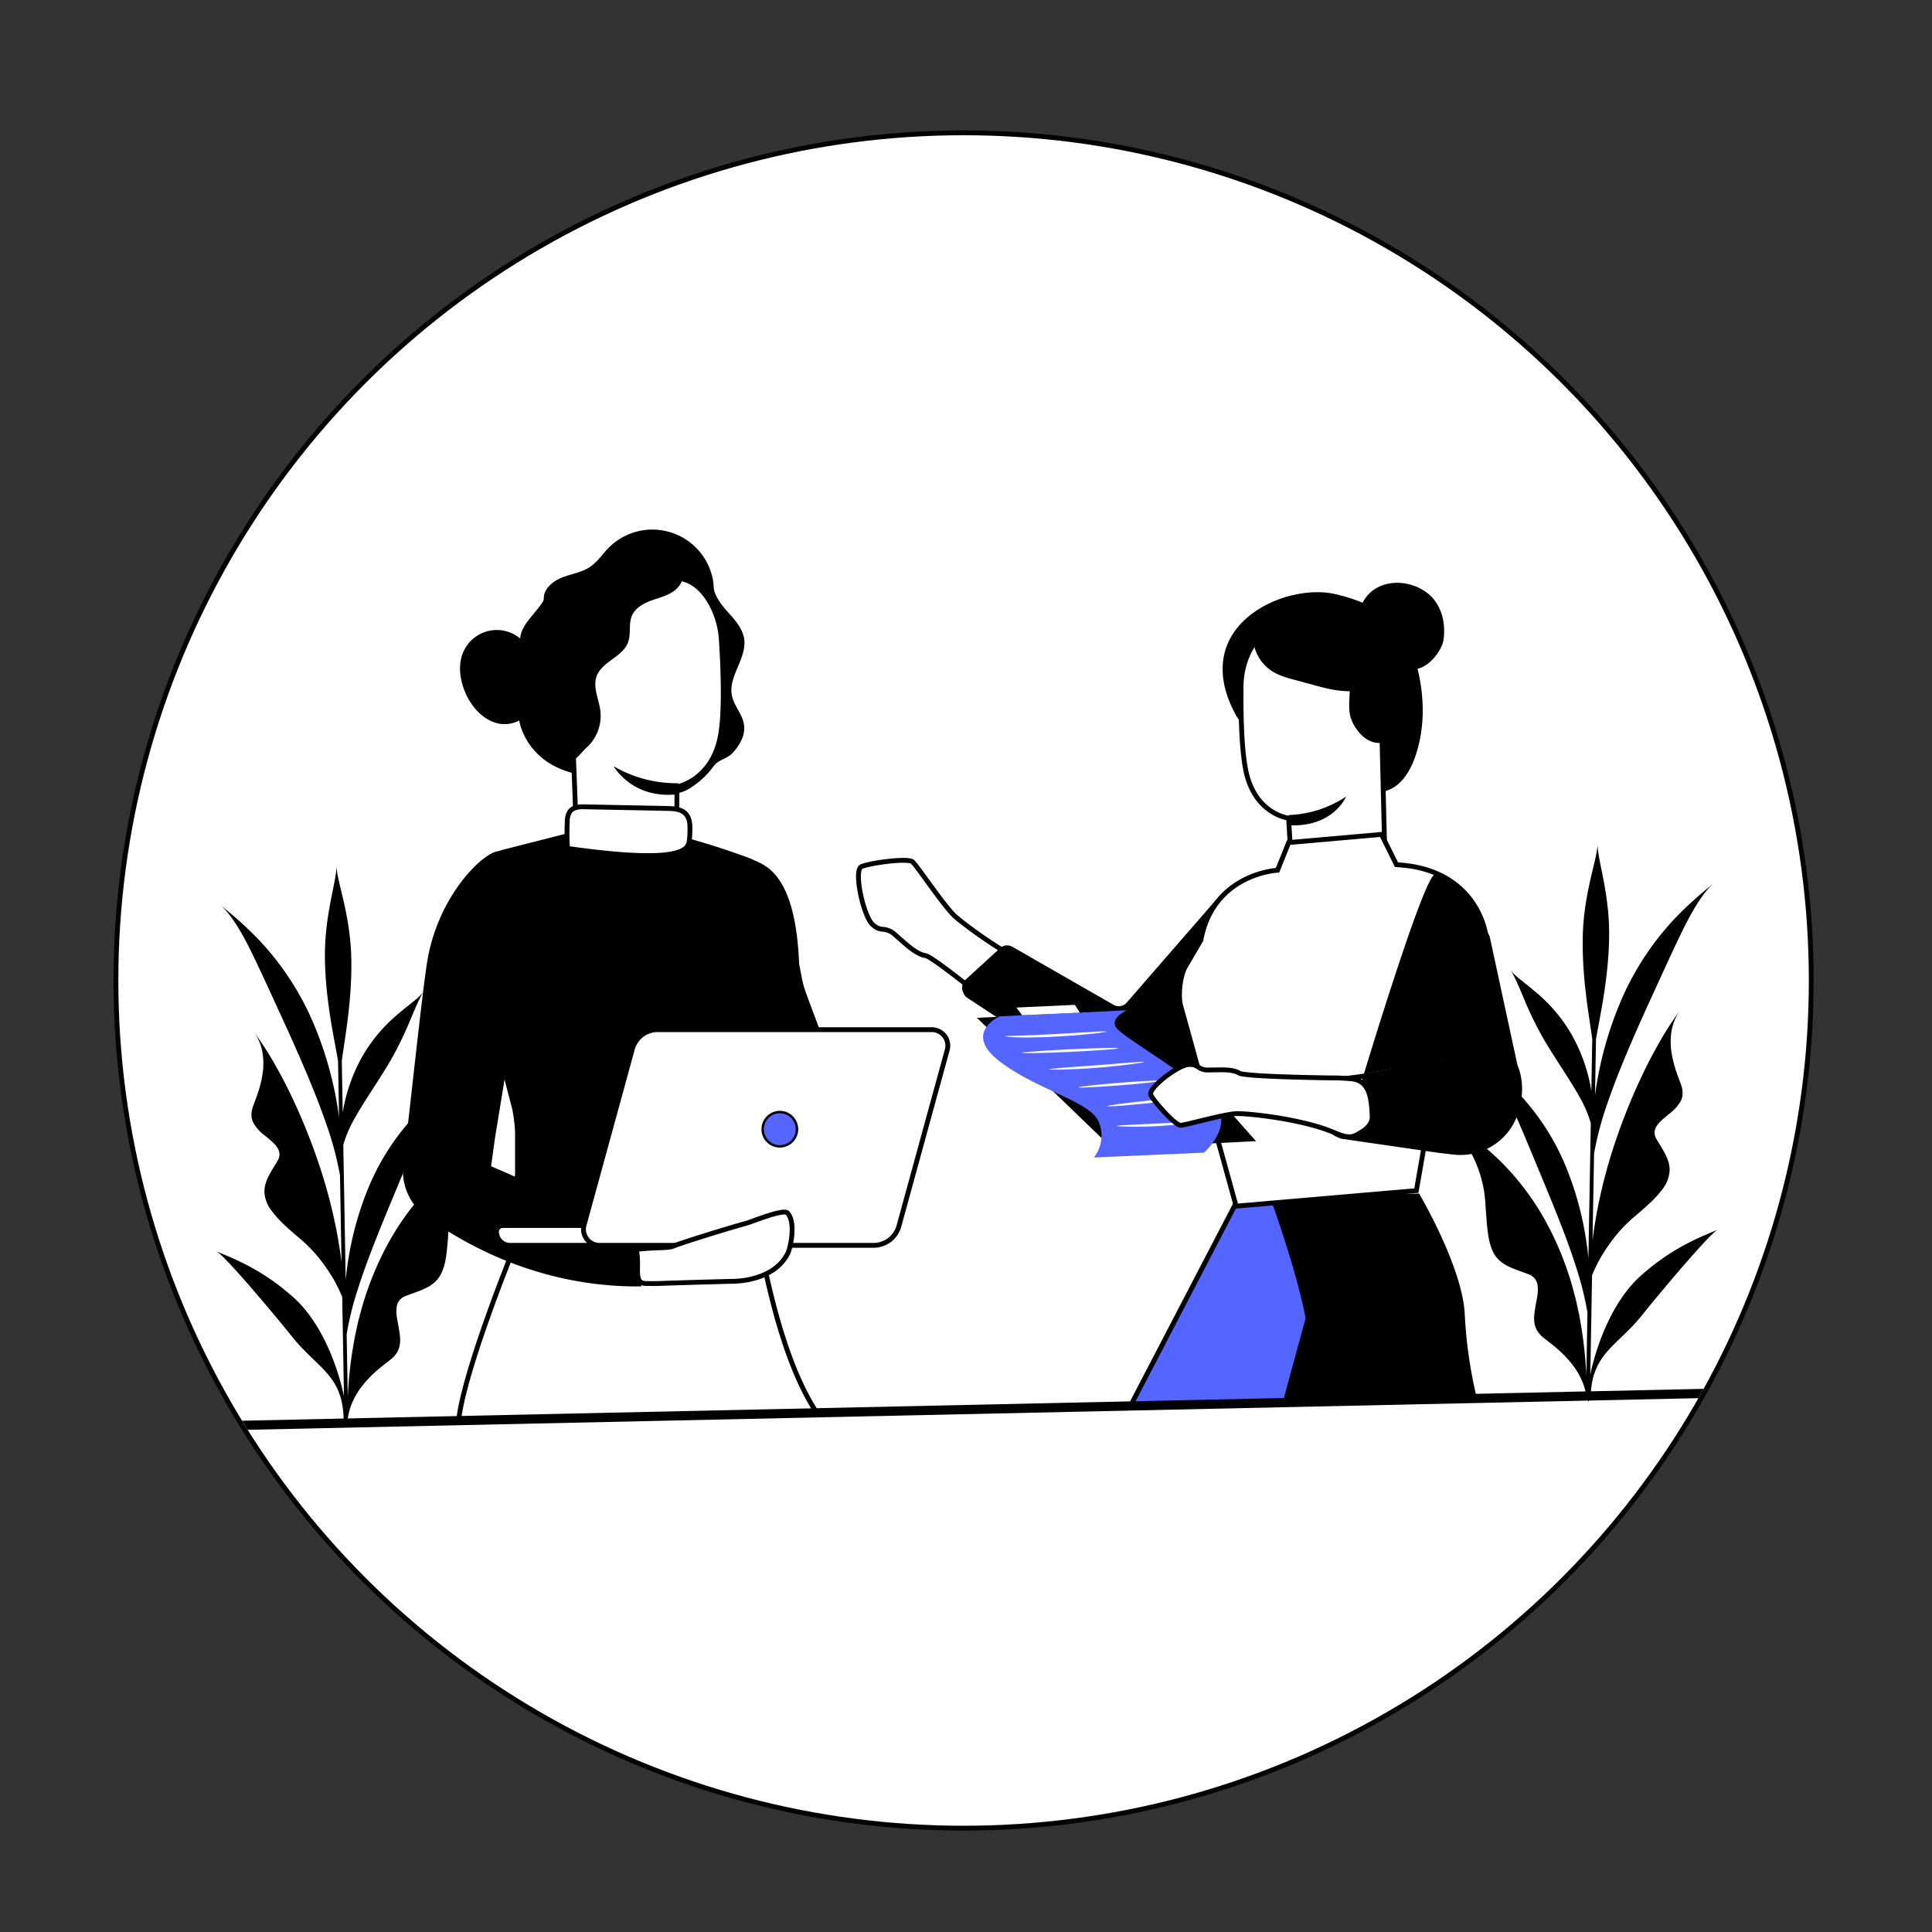 <svg id="Layer_1" data-name="Layer 1" xmlns="http://www.w3.org/2000/svg" xmlns:xlink="http://www.w3.org/1999/xlink" viewBox="0 0 800 800"><rect x="0" y="0" width="800" height="800" fill="#333333" stroke="none"/><defs><style>.cls-1{fill:none;}.cls-2,.cls-4,.cls-5{fill:#fff;}.cls-2{stroke:#020202;stroke-width:4px;}.cls-2,.cls-5,.cls-6,.cls-9{stroke-miterlimit:10;}.cls-3{clip-path:url(#clip-path);}.cls-5,.cls-6,.cls-9{stroke:#000;}.cls-5,.cls-6{stroke-width:2px;}.cls-6,.cls-7,.cls-9{fill:#5565ff;}.cls-8{fill:#fafafa;}</style><clipPath id="clip-path"><circle class="cls-1" cx="399" cy="406" r="350"/></clipPath></defs><title>workflow svg</title><circle class="cls-2" cx="399" cy="406" r="350"/><g class="cls-3"><circle class="cls-4" cx="399" cy="406" r="350"/><path d="M202,473.49l-.64.31-1.16.59c-.76.39-1.43.78-2.14,1.17q-2,1.19-4,2.44a87.4,87.4,0,0,0-7.29,5.35,100.21,100.21,0,0,0-12.73,12.35,111.49,111.49,0,0,0-10.39,14.13,124.26,124.26,0,0,0-8,15.4,134.86,134.86,0,0,0-5.79,16.17c-.72,2.75-1.53,5.48-2.08,8.25l-.9,4.15-.72,4.16A173.28,173.28,0,0,0,144,578.46l-.46-26a126.87,126.87,0,0,1,4.74-18.94c3.5-11.13,8.74-24,14.56-38,4.77-11.43,8.84-21.47,12.64-29.63s7.58-14.19,10.72-17.43c-3.1,3.21-9,7.41-15.25,14.38a99.88,99.88,0,0,0-18.17,28.43,133.6,133.6,0,0,0-9.63,38.77l-1-56A50.35,50.35,0,0,1,147,462.84c3.58-6.41,8.55-13.53,13.53-21.7a140.39,140.39,0,0,0,9.23-18.49c2.26-5.41,4.1-9.67,5.64-12.05-1.55,2.4-5.51,4.92-10,8.8a66,66,0,0,0-14.19,16.07,69.52,69.52,0,0,0-9.3,25.23l-.38-21.44c1.33-9.91,4.24-24.86,3.94-42.09-.33-18.46-6-32.16-6.15-38.68.12,6.52-5.1,20.41-4.77,38.87.31,17.24,3.75,32.08,5.43,41.94l.41,23.35a149.45,149.45,0,0,0-12-42.12,117.92,117.92,0,0,0-20.27-30.38,150.89,150.89,0,0,0-16.8-15.29c3.77,3.17,8,9.71,12.32,18.42s9.16,19.56,14.82,31.81c6.8,15,12.77,28.92,16.85,40.93a134.3,134.3,0,0,1,5.47,20.6l.64,36q-.83-6.69-2.11-13.26a215.69,215.69,0,0,0-7.73-28.75,248.64,248.64,0,0,0-11.22-27.41c-2.13-4.47-4.48-8.88-7-13.26a128.7,128.7,0,0,0-8.67-13.2c4,5.23,4.65,10.74,4.27,16.05a43.82,43.82,0,0,1-1.54,7.75c-.75,2.5-1.63,4.88-2.47,7.09-1.25,3.2-1,5.59.1,7.57a17.73,17.73,0,0,0,4.81,5.16c3.71,3.1,7.64,6,5,10.45s-5.68,8.53-5.34,13.26A13.85,13.85,0,0,0,113,502c2.17,3,5.79,6.31,10.92,10.64a60.61,60.61,0,0,1,8.48,8.7A75.57,75.57,0,0,1,138.3,530c1.52,2.7,2.56,5.09,3.31,6.78l.09.21.73,41.21c-.16-.92-5.17-26.82-20.86-40.92-14.74-13.25-28.36-17.3-32-19.21,3.62,1.92,24.49,26.78,31.32,35.35,10.53,13.22,21.08,15.85,21.41,34.42v0l.88,1.5.91-2.35a25.22,25.22,0,0,1,1.19-4.78,31.74,31.74,0,0,1,4.13-7.6,47.64,47.64,0,0,1,5.65-6.21c2.06-1.85,4.15-3.49,6.12-5,2.9-2.13,4.08-4.42,4.41-6.86s-.19-5-.62-7.58c-.24-1.28-.5-2.56-.68-3.8a15.46,15.46,0,0,1-.07-3.51,5.54,5.54,0,0,1,3.73-5c4.93-1.95,10-3.08,13.15-6.84a11.7,11.7,0,0,0,2-3.38,21.74,21.74,0,0,0,1.39-4.78c.7-3.79,1-8.76,1.49-15.86a50.11,50.11,0,0,1,8.12-23.23c3.89-6,7.95-9.28,8.64-9.55Z"/><path d="M598.87,464.55l.64.31,1.16.59c.76.39,1.43.78,2.14,1.17q2,1.19,4,2.44a87.4,87.4,0,0,1,7.29,5.35,100.21,100.21,0,0,1,12.73,12.35,111.49,111.49,0,0,1,10.39,14.13,124.26,124.26,0,0,1,8,15.4A134.86,134.86,0,0,1,651,532.44c.72,2.75,1.53,5.48,2.08,8.25l.9,4.15.72,4.16a173.28,173.28,0,0,1,2.17,20.52l.46-26a126.87,126.87,0,0,0-4.74-18.94c-3.5-11.13-8.74-24-14.56-38-4.77-11.43-8.84-21.47-12.64-29.63s-7.58-14.19-10.72-17.43c3.1,3.21,9,7.41,15.25,14.38a99.88,99.88,0,0,1,18.17,28.43,133.6,133.6,0,0,1,9.63,38.77l1-56a50.35,50.35,0,0,0-4.87-11.25c-3.58-6.41-8.55-13.53-13.53-21.7a140.39,140.39,0,0,1-9.23-18.49c-2.26-5.41-4.1-9.67-5.64-12.05,1.55,2.4,5.51,4.92,10,8.8a66,66,0,0,1,14.19,16.07,69.52,69.52,0,0,1,9.3,25.23l.38-21.44c-1.33-9.91-4.24-24.86-3.94-42.09.33-18.46,6-32.16,6.15-38.68-.12,6.52,5.1,20.41,4.77,38.87-.31,17.24-3.75,32.08-5.43,41.94l-.41,23.35a149.45,149.45,0,0,1,12-42.12,117.92,117.92,0,0,1,20.27-30.38,150.89,150.89,0,0,1,16.8-15.29c-3.77,3.17-8,9.71-12.32,18.42s-9.16,19.56-14.82,31.81c-6.8,15-12.77,28.92-16.85,40.93a134.3,134.3,0,0,0-5.47,20.6l-.64,36q.83-6.69,2.11-13.26a215.69,215.69,0,0,1,7.73-28.75,248.64,248.64,0,0,1,11.22-27.41c2.13-4.47,4.48-8.88,7-13.26a128.7,128.7,0,0,1,8.67-13.2c-4,5.23-4.65,10.74-4.27,16.05a43.82,43.82,0,0,0,1.54,7.75c.75,2.5,1.63,4.88,2.47,7.09,1.25,3.2,1,5.59-.1,7.57a17.73,17.73,0,0,1-4.81,5.16c-3.71,3.1-7.64,6-5,10.45s5.68,8.53,5.34,13.26a13.85,13.85,0,0,1-3.37,7.86c-2.17,3-5.79,6.31-10.92,10.64a60.61,60.61,0,0,0-8.48,8.7,75.57,75.57,0,0,0-5.92,8.74c-1.52,2.7-2.56,5.09-3.31,6.78l-.09.21-.73,41.21c.16-.92,5.17-26.82,20.86-40.92,14.74-13.25,28.36-17.3,32-19.21-3.62,1.92-24.49,26.78-31.32,35.35-10.53,13.22-21.08,15.85-21.41,34.42v0l-.88,1.5-.91-2.35a25.22,25.22,0,0,0-1.19-4.78,31.74,31.74,0,0,0-4.13-7.6,47.64,47.64,0,0,0-5.65-6.21c-2.06-1.85-4.15-3.49-6.12-5-2.9-2.13-4.08-4.42-4.41-6.86s.19-5,.62-7.58c.24-1.28.5-2.56.68-3.8a15.46,15.46,0,0,0,.07-3.51,5.54,5.54,0,0,0-3.73-5c-4.93-1.95-10-3.08-13.15-6.84a11.7,11.7,0,0,1-2-3.38,21.74,21.74,0,0,1-1.39-4.78c-.7-3.79-1-8.76-1.49-15.86a50.11,50.11,0,0,0-8.12-23.23c-3.89-6-7.95-9.28-8.64-9.55Z"/><path d="M310.75,355.6c5.58,2.38,19,5.28,20.2,45,.37,12,28.78,61.1,13.34,82.76-5,7-2.64,16.9-9.59,21.95-15.7,11.4-47.12,29.33-88.91,28.83l-1.53-20,56-26.44,7.69-3.3-1.7-11.91L296,409.57S280.26,342.62,310.75,355.6Z"/><path class="cls-5" d="M190,587.47c2.48-21.11,23.32-72,23.32-72l101,.45c1.32-.3,6.86,42.68,23.5,68.51"/><path d="M206.65,352.44c-6.07,0-24.79,17.68-29.58,44.72C175,409,169.9,458.28,167,481.89a23.56,23.56,0,0,0,9.59,21.95c15.7,11.4,47.12,29.33,88.91,28.83l1.53-20-56-26.44-7.69-3.3L205,471l10.26-62.9S231.22,352.45,206.65,352.44Z"/><path d="M226.86,243.09c-.31,8.51-11.65,13.66-11.5,22.18.06,3.65,2.33,6.93,2.77,10.56.6,4.87-2.13,9.48-3.13,14.28-2.07,9.9,3.69,20.35,12.23,25.77s19.27,6.46,29.29,5.08"/><path d="M295.35,241c-.34,4.57,2.68,8.65,5.72,12.07s6.42,7,7.08,11.53c1.16,8-6.7,15.49-5.08,23.44.87,4.26,4.36,7.69,5,12s-1.63,8.24-4.4,11.41-6,2.71-8.42,6.13A34.41,34.41,0,0,1,284.62,327c-8.81,4.83-19.39-2.16-23.64-3.41"/><path d="M225.16,248c-.12-4.14,3.71-7.34,7.57-8.86s8.14-2.09,11.58-4.4c3-2,5.09-5.24,7.67-7.86a25.51,25.51,0,0,1,42.9,11.7c1.48,5.9.47,12.87-4.18,16.79-5.4,4.55-13.4,3.54-20.31,2.12s-14.74-2.81-20.51,1.25c-3.48,2.45-5.48,6.43-7.61,10.12s-4.8,7.45-8.82,8.84-9.49-1-9.65-5.26"/><path class="cls-5" d="M280.21,344.47c.06-9.5.11-18.77.12-18.72s15.1-2.54,18.18-22.25c1.53-9.8,1-25.87.15-39-.77-11.82-8.64-26.31-20.41-25l-36.76,9.38a6.93,6.93,0,0,0-6.19,7h0l3.37,89.25a20.78,20.78,0,0,0,21.18,20h0A20.78,20.78,0,0,0,280.21,344.47Z"/><path d="M280.87,324.32A52,52,0,0,1,254,317.25c.22,0,7.58,13.72,26.46,11.65Z"/><path d="M233.15,314.76c5.42,1.09,5.9-1.67,10-5.43a17.8,17.8,0,0,0,5.45-15c-.61-4.84-3.22-9.76-1.54-14.34,2.22-6.06,10.71-7.92,13-14,1.31-3.51.13-7.62,1.62-11.06,1.4-3.24,4.8-5.1,8.12-6.3s6.87-2,9.65-4.19,4.52-6.25,2.72-9.28A186.71,186.71,0,0,0,239,245.64c-3.22,1.2-6.59,2.64-8.5,5.5-2,3-1.92,6.93-1.75,10.56l2.48,53.08"/><path d="M220.76,274.56a15.12,15.12,0,0,0-28.62-5.24c-2.74,5.57-1.79,12.34.77,18,3,6.72,9.26,12.85,16.63,12.52,6.93-.31,12.51-6.4,14.5-13s1.19-13.76.37-20.65"/><path d="M313.87,517.63c-.37-.37-64.94,7.4-93.14-20.39-3.68-3.63-8.72-5.19-7.59-10.14a4.77,4.77,0,0,0,.14-1.05l0-17.62a73,73,0,0,0-1.11-8.93c0-.1,0-.19-.07-.29l-19-73.09c-.84-4.3-7.12-23.68,13.89-33.83a4.83,4.83,0,0,1,.9-.33l25.93-6.61a7.6,7.6,0,0,1,1.88-.24h40.45l.57,0c2.68.2,22.07,5.73,34.29,10.53,3.73,1.47,10.63,12.45,5.57,12l11,17.87c3,6.89,9.3,51,10.63,43.61"/><path class="cls-5" d="M235,351.31a97.07,97.07,0,0,1-.1-11.12A7.43,7.43,0,0,1,236,336c1.4-1.84,4.07-2,6.38-1.91l33.87.67c2.74.05,5.79.24,7.68,2.23s1.81,5,1.74,7.76a35.14,35.14,0,0,1-.32,3.85,4.42,4.42,0,0,1-.59,1.59C282.41,354.33,270.64,356.36,235,351.31Z"/><path class="cls-5" d="M356.72,358.86c3.39-1.53,19.16-3.68,21.13-2s13.24,18.75,17.76,22.7,25.84,20.06,42.24,24.82c.65.19,3.24,2.26,3.85,2.56,2.63,1.33,3.2,2.3,5.75,4.25,5.86,4.47,1.12,6.27.31,10.35a12.79,12.79,0,0,1-20,8.11c-2.79-2-5.29-3.86-7.17-5.5,0,0-33.71-27.89-37.36-28.45-3.33-.51-6.84-3.6-9.84-6.22l-3.08-2.7a8,8,0,0,0-5-2,6.28,6.28,0,0,1-3.65-1.67l-.33-.28C357.51,379.45,353.33,360.39,356.72,358.86Z"/><path d="M564.49,264c-4.32-6.35-1.65-15.94,4.81-20.08s15.45-3.09,21.58,1.53,7.84,12.65,6.84,19.53a10.72,10.72,0,0,1-.91,2.83c-2.43,5.29-9.09,12-15.49,8.13"/><path d="M512.63,297.66C490.48,259.73,531.46,241,552.91,246c20.16,4.62,29.13,14.09,33.06,27.22s4.5,27.55-.08,40.47c-2.26,6.37-6.57,12.95-13.24,14.07"/><path class="cls-5" d="M565.43,266.61a6.34,6.34,0,0,1,6,6.14h0l2.15,87.69c.37,10.11-15.58,14.62-26.41,14.94h0c-10.94.32-11.57-5-12.21-14.63-1.07-16-1.36-22.08-1.36-22s-13.92-1.6-17.68-19.48c-1.87-8.89-2.15-23.6-2-35.64.14-10.84,6.64-24.46,17.47-23.86Z"/><path d="M533.59,337.49a45.88,45.88,0,0,0,23.8-7.64s-5.24,12.67-23.35,11.88Z"/><path d="M519,260.93a17.39,17.39,0,0,0,7.31,16.72c3.06,2.06,6.7,3.06,10.26,4l6.87,1.87c5.07,1.38,10.22,2.77,15.47,2.69-.27,5.89-.95,9.85,2.22,14.83,2.84,4.46,7,7.6,12.32,6.3,2.12-14.18,2.22-20.87,2-35.21,0-3-.15-6.24-1.79-8.79-2.71-4.21-8.43-5-13.42-5.41l-21-1.66a42.12,42.12,0,0,0-10.31,0,14.17,14.17,0,0,0-8.89,4.8"/><path class="cls-6" d="M543.26,580.34l-1.05-78a7.27,7.27,0,0,0-8.27-7.1l-21.83,2.35L468.59,581.2"/><path d="M540.61,545.92c-3.67-20.09-14.83-50.47-14.83-50.47l61.83-1.23s17.92,30.22,18.91,49.91a189.78,189.78,0,0,0,5.09,35.19l-80.37,1"/><path d="M503.45,372.7l-36.88,42.43a4.34,4.34,0,0,1-5.37,1L419.13,392a4.34,4.34,0,0,0-5.17.73l-14.65,13.4c-1,1.64-1.58,3.47.28,6.18a2.92,2.92,0,0,0,.8.77l60.08,39.52a4.34,4.34,0,0,0,2.52.76l26-.4a4.34,4.34,0,0,0,3.8-2.37l23.51-46.35a4.34,4.34,0,0,0,.12-3.66L504.7,372.9A.75.75,0,0,0,503.45,372.7Z"/><path class="cls-5" d="M488.8,416.09l23.06,83.34L586.48,493l7.68-43.86,21.1-61.81s-3.16-27.5-37-29.27l-6.23-12.55-38.41,3.37L529,360.35s-26.49,1.28-31.71,28.77a.38.38,0,0,1,0,.12l-6.45,11C488.69,403.86,487.83,412,488.8,416.09Z"/><path d="M564,447.21l-10.6,20.31c-.87,1.68-4.26,1.62,2,4l39.75,5.77,6.9.82a25.21,25.21,0,0,0,22.73-9.8h0c5.5-7.22,7.16-18.87,3.58-27.21l-11.51-53.3s-7.24-15.61-11.29-18.37c0,0-6.81-7.13-11.35-7.29S564,447.21,564,447.21Z"/><path class="cls-5" d="M597.45,439c.05.3-2.54-1-17.68,3.7-7.41,2.29-28.32,4.68-28.37,4.39"/><polygon points="404.51 421.47 425.96 442.15 460.55 475.5 520.07 472.52 471.89 418.11 404.51 421.47"/><path class="cls-7" d="M413.92,420.86s-15.55,6.89.27,18.83,37.51,16.39,40.83,25a14.53,14.53,0,0,1-2.09,14.6l45.61-2s13.53-11.68,3.44-22.11-36.6-25.46-39.68-29.52,4.32-7.32,4.32-7.32Z"/><polygon points="428.35 420.18 426.57 418.08 451.17 416.56 451.17 419.1 428.35 420.18"/><path class="cls-8" d="M458.3,427.13c0,.17-2.32.53-6.11.93s-9.06.85-14.88,1.17-11.11.44-14.94.36-6.19-.38-6.18-.52,2.37-.12,6.17-.25,9.07-.35,14.88-.67l14.88-.85A43.1,43.1,0,0,1,458.3,427.13Z"/><ellipse class="cls-8" cx="443.19" cy="434.99" rx="19.98" ry="0.54" transform="translate(-20.1 21.47) rotate(-2.71)"/><path class="cls-8" d="M473.7,439.74c0,.15-2.16.54-5.71,1s-8.46,1-13.91,1.42-10.38.65-14,.74-5.79,0-5.8-.12,2.2-.37,5.76-.65L454,441.09l13.91-1.1C471.47,439.71,473.68,439.58,473.7,439.74Z"/><ellipse class="cls-8" cx="463.76" cy="448.9" rx="17.15" ry="0.54" transform="translate(-34.13 38.18) rotate(-4.55)"/><ellipse class="cls-8" cx="475.03" cy="456.29" rx="16.64" ry="0.54" transform="translate(-45.04 52.09) rotate(-5.99)"/><path class="cls-8" d="M496.59,464.46c0,.15-1.87.47-4.94.83s-7.32.72-12,1-9,.3-12.06.25-5-.18-5-.33,1.9-.29,5-.44l12-.57,12-.64C494.67,464.36,496.58,464.31,496.59,464.46Z"/><path class="cls-5" d="M476.53,453.4c1.32,2.79,10.15,12.6,12.32,12.56s18.42-4.76,23.4-4.84,27.83,2.31,40.76,8.09a36.62,36.62,0,0,0,4,1.35c3,.41,3.66,0,6.32-1.54,5.15-3,4.91-6.06,4.86-7-.36-7.25-1-14.66-8.71-15.31-2.82-.24-5.41-.4-7.49-.36,0,0-36.28-.42-38.88-2-2.38-1.46-6.25-1.39-9.56-1.33l-3.39.05a6.67,6.67,0,0,1-4.23-1.39,5.2,5.2,0,0,0-3.2-.9h-.36C488.06,440.8,475.21,450.62,476.53,453.4Z"/><path class="cls-5" d="M265.56,515.67H211.23a5.64,5.64,0,0,1-5.64-5.64h0a2.57,2.57,0,0,1,2.57-2.57h57.4a2.57,2.57,0,0,1,2.57,2.57v3.07A2.57,2.57,0,0,1,265.56,515.67Z"/><path class="cls-5" d="M361.72,515.67H248.24a6.63,6.63,0,0,1-6.39-8.39l20-72.92a10.87,10.87,0,0,1,10.49-8H385.84a6.63,6.63,0,0,1,6.39,8.39l-20,72.92A10.87,10.87,0,0,1,361.72,515.67Z"/><circle class="cls-9" cx="322.91" cy="467.58" r="7.11"/><rect x="73.96" y="581.79" width="650.07" height="3.81" transform="translate(-12.63 8.83) rotate(-1.25)"/><polygon class="cls-4" points="420.86 417.2 423.21 420.39 423.21 420.39 447.14 419.33 445.09 416.09 420.86 417.2"/><path class="cls-5" d="M272.72,531.48c7-.31,30.53-.92,30.53-.92s17.26.4,23.1-11.89c.62-1.3,3.5-11.95-.21-16.34-1.65-2-14.66,3.6-17.58,4.33S283.73,514,278.8,516c-2.38,1-7.14.34-15.37,1.39,1.34,5.65-.24,10,1.29,12.93a3.13,3.13,0,0,0,2.33,1.13C268.7,531.51,272.19,531.5,272.72,531.48Z"/></g></svg>